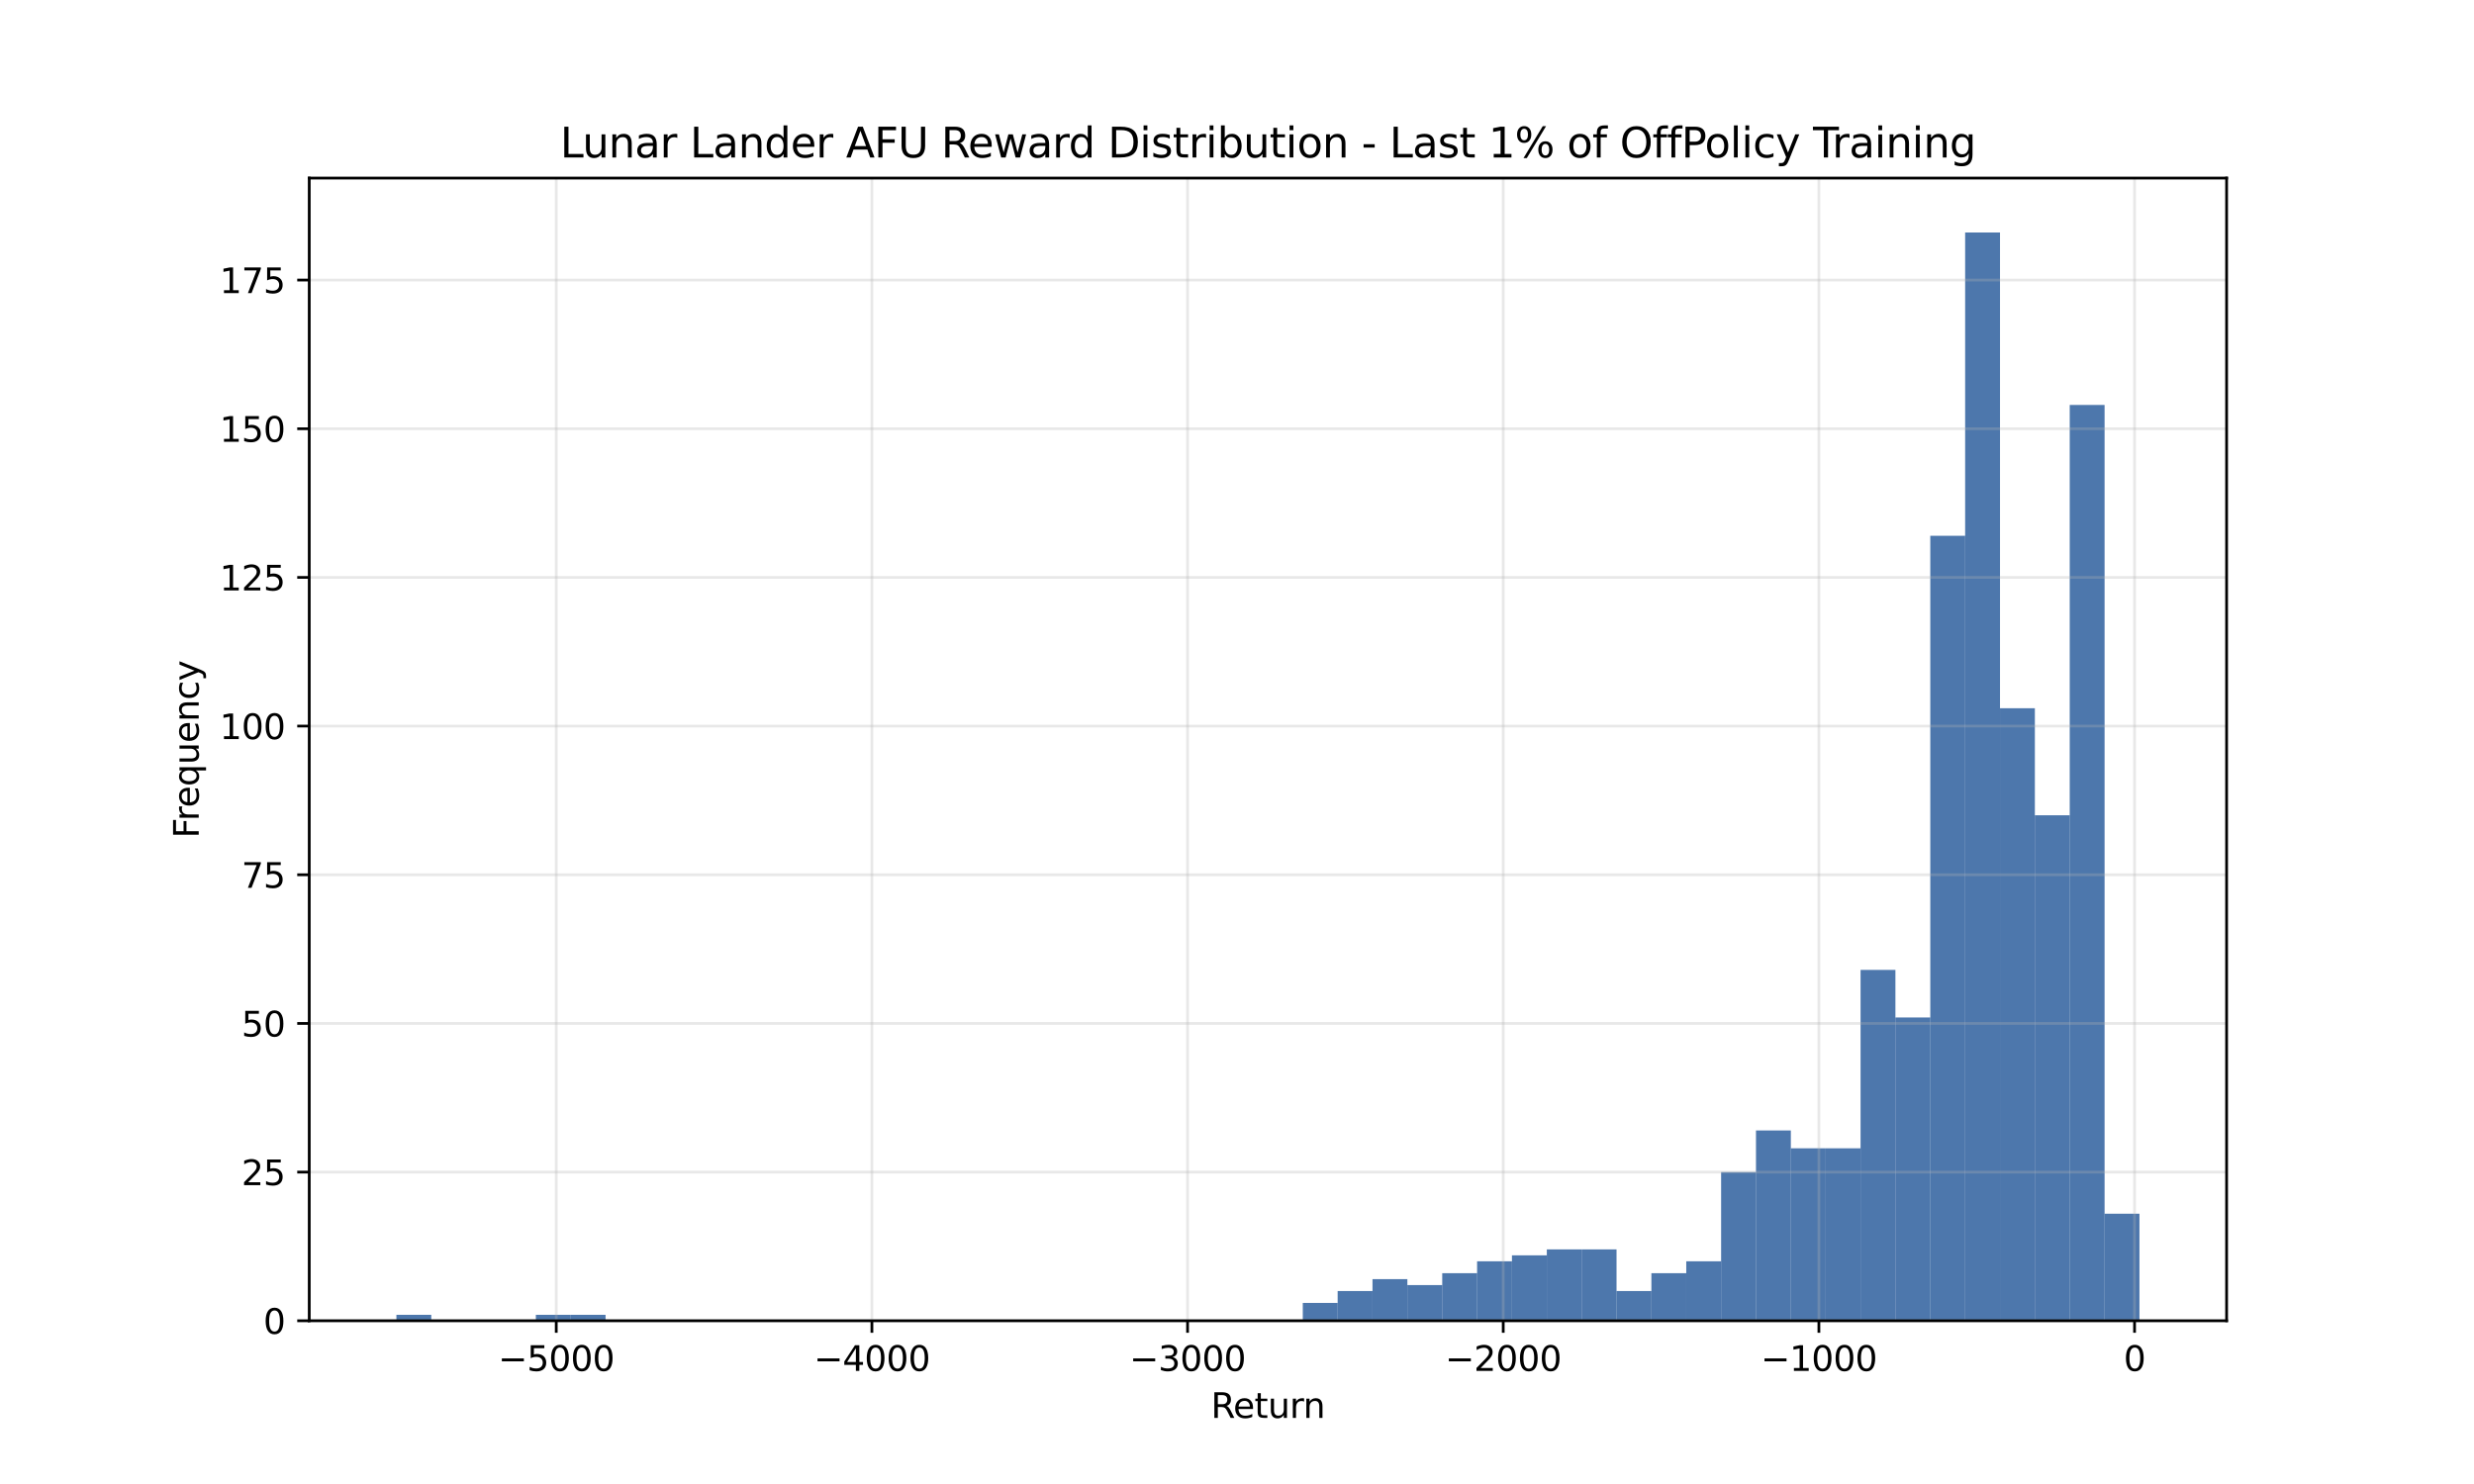 <?xml version="1.0" encoding="utf-8" standalone="no"?>
<!DOCTYPE svg PUBLIC "-//W3C//DTD SVG 1.1//EN"
  "http://www.w3.org/Graphics/SVG/1.1/DTD/svg11.dtd">
<svg xmlns:xlink="http://www.w3.org/1999/xlink" width="720pt" height="432pt" viewBox="0 0 720 432" xmlns="http://www.w3.org/2000/svg" version="1.1">
 <defs>
  <style type="text/css">*{stroke-linejoin: round; stroke-linecap: butt}</style>
 </defs>
 <g id="figure_1">
  <g id="patch_1">
   <path d="M 0 432 
L 720 432 
L 720 0 
L 0 0 
z
" style="fill: #ffffff"/>
  </g>
  <g id="axes_1">
   <g id="patch_2">
    <path d="M 90 384.48 
L 648 384.48 
L 648 51.84 
L 90 51.84 
z
" style="fill: #ffffff"/>
   </g>
   <g id="patch_3">
    <path d="M 115.364 384.48 
L 125.509 384.48 
L 125.509 382.749 
L 115.364 382.749 
z
" clip-path="url(#p44d03d6fef)" style="fill: #023e8a; opacity: 0.7"/>
   </g>
   <g id="patch_4">
    <path d="M 125.509 384.48 
L 135.655 384.48 
L 135.655 384.48 
L 125.509 384.48 
z
" clip-path="url(#p44d03d6fef)" style="fill: #023e8a; opacity: 0.7"/>
   </g>
   <g id="patch_5">
    <path d="M 135.655 384.48 
L 145.8 384.48 
L 145.8 384.48 
L 135.655 384.48 
z
" clip-path="url(#p44d03d6fef)" style="fill: #023e8a; opacity: 0.7"/>
   </g>
   <g id="patch_6">
    <path d="M 145.8 384.48 
L 155.945 384.48 
L 155.945 384.48 
L 145.8 384.48 
z
" clip-path="url(#p44d03d6fef)" style="fill: #023e8a; opacity: 0.7"/>
   </g>
   <g id="patch_7">
    <path d="M 155.945 384.48 
L 166.091 384.48 
L 166.091 382.749 
L 155.945 382.749 
z
" clip-path="url(#p44d03d6fef)" style="fill: #023e8a; opacity: 0.7"/>
   </g>
   <g id="patch_8">
    <path d="M 166.091 384.48 
L 176.236 384.48 
L 176.236 382.749 
L 166.091 382.749 
z
" clip-path="url(#p44d03d6fef)" style="fill: #023e8a; opacity: 0.7"/>
   </g>
   <g id="patch_9">
    <path d="M 176.236 384.48 
L 186.382 384.48 
L 186.382 384.48 
L 176.236 384.48 
z
" clip-path="url(#p44d03d6fef)" style="fill: #023e8a; opacity: 0.7"/>
   </g>
   <g id="patch_10">
    <path d="M 186.382 384.48 
L 196.527 384.48 
L 196.527 384.48 
L 186.382 384.48 
z
" clip-path="url(#p44d03d6fef)" style="fill: #023e8a; opacity: 0.7"/>
   </g>
   <g id="patch_11">
    <path d="M 196.527 384.48 
L 206.673 384.48 
L 206.673 384.48 
L 196.527 384.48 
z
" clip-path="url(#p44d03d6fef)" style="fill: #023e8a; opacity: 0.7"/>
   </g>
   <g id="patch_12">
    <path d="M 206.673 384.48 
L 216.818 384.48 
L 216.818 384.48 
L 206.673 384.48 
z
" clip-path="url(#p44d03d6fef)" style="fill: #023e8a; opacity: 0.7"/>
   </g>
   <g id="patch_13">
    <path d="M 216.818 384.48 
L 226.964 384.48 
L 226.964 384.48 
L 216.818 384.48 
z
" clip-path="url(#p44d03d6fef)" style="fill: #023e8a; opacity: 0.7"/>
   </g>
   <g id="patch_14">
    <path d="M 226.964 384.48 
L 237.109 384.48 
L 237.109 384.48 
L 226.964 384.48 
z
" clip-path="url(#p44d03d6fef)" style="fill: #023e8a; opacity: 0.7"/>
   </g>
   <g id="patch_15">
    <path d="M 237.109 384.48 
L 247.255 384.48 
L 247.255 384.48 
L 237.109 384.48 
z
" clip-path="url(#p44d03d6fef)" style="fill: #023e8a; opacity: 0.7"/>
   </g>
   <g id="patch_16">
    <path d="M 247.255 384.48 
L 257.4 384.48 
L 257.4 384.48 
L 247.255 384.48 
z
" clip-path="url(#p44d03d6fef)" style="fill: #023e8a; opacity: 0.7"/>
   </g>
   <g id="patch_17">
    <path d="M 257.4 384.48 
L 267.545 384.48 
L 267.545 384.48 
L 257.4 384.48 
z
" clip-path="url(#p44d03d6fef)" style="fill: #023e8a; opacity: 0.7"/>
   </g>
   <g id="patch_18">
    <path d="M 267.545 384.48 
L 277.691 384.48 
L 277.691 384.48 
L 267.545 384.48 
z
" clip-path="url(#p44d03d6fef)" style="fill: #023e8a; opacity: 0.7"/>
   </g>
   <g id="patch_19">
    <path d="M 277.691 384.48 
L 287.836 384.48 
L 287.836 384.48 
L 277.691 384.48 
z
" clip-path="url(#p44d03d6fef)" style="fill: #023e8a; opacity: 0.7"/>
   </g>
   <g id="patch_20">
    <path d="M 287.836 384.48 
L 297.982 384.48 
L 297.982 384.48 
L 287.836 384.48 
z
" clip-path="url(#p44d03d6fef)" style="fill: #023e8a; opacity: 0.7"/>
   </g>
   <g id="patch_21">
    <path d="M 297.982 384.48 
L 308.127 384.48 
L 308.127 384.48 
L 297.982 384.48 
z
" clip-path="url(#p44d03d6fef)" style="fill: #023e8a; opacity: 0.7"/>
   </g>
   <g id="patch_22">
    <path d="M 308.127 384.48 
L 318.273 384.48 
L 318.273 384.48 
L 308.127 384.48 
z
" clip-path="url(#p44d03d6fef)" style="fill: #023e8a; opacity: 0.7"/>
   </g>
   <g id="patch_23">
    <path d="M 318.273 384.48 
L 328.418 384.48 
L 328.418 384.48 
L 318.273 384.48 
z
" clip-path="url(#p44d03d6fef)" style="fill: #023e8a; opacity: 0.7"/>
   </g>
   <g id="patch_24">
    <path d="M 328.418 384.48 
L 338.564 384.48 
L 338.564 384.48 
L 328.418 384.48 
z
" clip-path="url(#p44d03d6fef)" style="fill: #023e8a; opacity: 0.7"/>
   </g>
   <g id="patch_25">
    <path d="M 338.564 384.48 
L 348.709 384.48 
L 348.709 384.48 
L 338.564 384.48 
z
" clip-path="url(#p44d03d6fef)" style="fill: #023e8a; opacity: 0.7"/>
   </g>
   <g id="patch_26">
    <path d="M 348.709 384.48 
L 358.855 384.48 
L 358.855 384.48 
L 348.709 384.48 
z
" clip-path="url(#p44d03d6fef)" style="fill: #023e8a; opacity: 0.7"/>
   </g>
   <g id="patch_27">
    <path d="M 358.855 384.48 
L 369 384.48 
L 369 384.48 
L 358.855 384.48 
z
" clip-path="url(#p44d03d6fef)" style="fill: #023e8a; opacity: 0.7"/>
   </g>
   <g id="patch_28">
    <path d="M 369 384.48 
L 379.145 384.48 
L 379.145 384.48 
L 369 384.48 
z
" clip-path="url(#p44d03d6fef)" style="fill: #023e8a; opacity: 0.7"/>
   </g>
   <g id="patch_29">
    <path d="M 379.145 384.48 
L 389.291 384.48 
L 389.291 379.287 
L 379.145 379.287 
z
" clip-path="url(#p44d03d6fef)" style="fill: #023e8a; opacity: 0.7"/>
   </g>
   <g id="patch_30">
    <path d="M 389.291 384.48 
L 399.436 384.48 
L 399.436 375.824 
L 389.291 375.824 
z
" clip-path="url(#p44d03d6fef)" style="fill: #023e8a; opacity: 0.7"/>
   </g>
   <g id="patch_31">
    <path d="M 399.436 384.48 
L 409.582 384.48 
L 409.582 372.362 
L 399.436 372.362 
z
" clip-path="url(#p44d03d6fef)" style="fill: #023e8a; opacity: 0.7"/>
   </g>
   <g id="patch_32">
    <path d="M 409.582 384.48 
L 419.727 384.48 
L 419.727 374.093 
L 409.582 374.093 
z
" clip-path="url(#p44d03d6fef)" style="fill: #023e8a; opacity: 0.7"/>
   </g>
   <g id="patch_33">
    <path d="M 419.727 384.48 
L 429.873 384.48 
L 429.873 370.631 
L 419.727 370.631 
z
" clip-path="url(#p44d03d6fef)" style="fill: #023e8a; opacity: 0.7"/>
   </g>
   <g id="patch_34">
    <path d="M 429.873 384.48 
L 440.018 384.48 
L 440.018 367.169 
L 429.873 367.169 
z
" clip-path="url(#p44d03d6fef)" style="fill: #023e8a; opacity: 0.7"/>
   </g>
   <g id="patch_35">
    <path d="M 440.018 384.48 
L 450.164 384.48 
L 450.164 365.437 
L 440.018 365.437 
z
" clip-path="url(#p44d03d6fef)" style="fill: #023e8a; opacity: 0.7"/>
   </g>
   <g id="patch_36">
    <path d="M 450.164 384.48 
L 460.309 384.48 
L 460.309 363.706 
L 450.164 363.706 
z
" clip-path="url(#p44d03d6fef)" style="fill: #023e8a; opacity: 0.7"/>
   </g>
   <g id="patch_37">
    <path d="M 460.309 384.48 
L 470.455 384.48 
L 470.455 363.706 
L 460.309 363.706 
z
" clip-path="url(#p44d03d6fef)" style="fill: #023e8a; opacity: 0.7"/>
   </g>
   <g id="patch_38">
    <path d="M 470.455 384.48 
L 480.6 384.48 
L 480.6 375.824 
L 470.455 375.824 
z
" clip-path="url(#p44d03d6fef)" style="fill: #023e8a; opacity: 0.7"/>
   </g>
   <g id="patch_39">
    <path d="M 480.6 384.48 
L 490.745 384.48 
L 490.745 370.631 
L 480.6 370.631 
z
" clip-path="url(#p44d03d6fef)" style="fill: #023e8a; opacity: 0.7"/>
   </g>
   <g id="patch_40">
    <path d="M 490.745 384.48 
L 500.891 384.48 
L 500.891 367.169 
L 490.745 367.169 
z
" clip-path="url(#p44d03d6fef)" style="fill: #023e8a; opacity: 0.7"/>
   </g>
   <g id="patch_41">
    <path d="M 500.891 384.48 
L 511.036 384.48 
L 511.036 341.201 
L 500.891 341.201 
z
" clip-path="url(#p44d03d6fef)" style="fill: #023e8a; opacity: 0.7"/>
   </g>
   <g id="patch_42">
    <path d="M 511.036 384.48 
L 521.182 384.48 
L 521.182 329.083 
L 511.036 329.083 
z
" clip-path="url(#p44d03d6fef)" style="fill: #023e8a; opacity: 0.7"/>
   </g>
   <g id="patch_43">
    <path d="M 521.182 384.48 
L 531.327 384.48 
L 531.327 334.277 
L 521.182 334.277 
z
" clip-path="url(#p44d03d6fef)" style="fill: #023e8a; opacity: 0.7"/>
   </g>
   <g id="patch_44">
    <path d="M 531.327 384.48 
L 541.473 384.48 
L 541.473 334.277 
L 531.327 334.277 
z
" clip-path="url(#p44d03d6fef)" style="fill: #023e8a; opacity: 0.7"/>
   </g>
   <g id="patch_45">
    <path d="M 541.473 384.48 
L 551.618 384.48 
L 551.618 282.342 
L 541.473 282.342 
z
" clip-path="url(#p44d03d6fef)" style="fill: #023e8a; opacity: 0.7"/>
   </g>
   <g id="patch_46">
    <path d="M 551.618 384.48 
L 561.764 384.48 
L 561.764 296.191 
L 551.618 296.191 
z
" clip-path="url(#p44d03d6fef)" style="fill: #023e8a; opacity: 0.7"/>
   </g>
   <g id="patch_47">
    <path d="M 561.764 384.48 
L 571.909 384.48 
L 571.909 155.969 
L 561.764 155.969 
z
" clip-path="url(#p44d03d6fef)" style="fill: #023e8a; opacity: 0.7"/>
   </g>
   <g id="patch_48">
    <path d="M 571.909 384.48 
L 582.055 384.48 
L 582.055 67.68 
L 571.909 67.68 
z
" clip-path="url(#p44d03d6fef)" style="fill: #023e8a; opacity: 0.7"/>
   </g>
   <g id="patch_49">
    <path d="M 582.055 384.48 
L 592.2 384.48 
L 592.2 206.172 
L 582.055 206.172 
z
" clip-path="url(#p44d03d6fef)" style="fill: #023e8a; opacity: 0.7"/>
   </g>
   <g id="patch_50">
    <path d="M 592.2 384.48 
L 602.345 384.48 
L 602.345 237.332 
L 592.2 237.332 
z
" clip-path="url(#p44d03d6fef)" style="fill: #023e8a; opacity: 0.7"/>
   </g>
   <g id="patch_51">
    <path d="M 602.345 384.48 
L 612.491 384.48 
L 612.491 117.883 
L 602.345 117.883 
z
" clip-path="url(#p44d03d6fef)" style="fill: #023e8a; opacity: 0.7"/>
   </g>
   <g id="patch_52">
    <path d="M 612.491 384.48 
L 622.636 384.48 
L 622.636 353.319 
L 612.491 353.319 
z
" clip-path="url(#p44d03d6fef)" style="fill: #023e8a; opacity: 0.7"/>
   </g>
   <g id="matplotlib.axis_1">
    <g id="xtick_1">
     <g id="line2d_1">
      <path d="M 161.883 384.48 
L 161.883 51.84 
" clip-path="url(#p44d03d6fef)" style="fill: none; stroke: #b0b0b0; stroke-opacity: 0.3; stroke-width: 0.8; stroke-linecap: square"/>
     </g>
     <g id="line2d_2">
      <defs>
       <path id="mb6a4ae95da" d="M 0 0 
L 0 3.5 
" style="stroke: #000000; stroke-width: 0.8"/>
      </defs>
      <g>
       <use xlink:href="#mb6a4ae95da" x="161.883" y="384.48" style="stroke: #000000; stroke-width: 0.8"/>
      </g>
     </g>
     <g id="text_1">
      <!-- −5000 -->
      <g transform="translate(144.968 399.078) scale(0.1 -0.1)">
       <defs>
        <path id="DejaVuSans-2212" d="M 678 2272 
L 4684 2272 
L 4684 1741 
L 678 1741 
L 678 2272 
z
" transform="scale(0.016)"/>
        <path id="DejaVuSans-35" d="M 691 4666 
L 3169 4666 
L 3169 4134 
L 1269 4134 
L 1269 2991 
Q 1406 3038 1543 3061 
Q 1681 3084 1819 3084 
Q 2600 3084 3056 2656 
Q 3513 2228 3513 1497 
Q 3513 744 3044 326 
Q 2575 -91 1722 -91 
Q 1428 -91 1123 -41 
Q 819 9 494 109 
L 494 744 
Q 775 591 1075 516 
Q 1375 441 1709 441 
Q 2250 441 2565 725 
Q 2881 1009 2881 1497 
Q 2881 1984 2565 2268 
Q 2250 2553 1709 2553 
Q 1456 2553 1204 2497 
Q 953 2441 691 2322 
L 691 4666 
z
" transform="scale(0.016)"/>
        <path id="DejaVuSans-30" d="M 2034 4250 
Q 1547 4250 1301 3770 
Q 1056 3291 1056 2328 
Q 1056 1369 1301 889 
Q 1547 409 2034 409 
Q 2525 409 2770 889 
Q 3016 1369 3016 2328 
Q 3016 3291 2770 3770 
Q 2525 4250 2034 4250 
z
M 2034 4750 
Q 2819 4750 3233 4129 
Q 3647 3509 3647 2328 
Q 3647 1150 3233 529 
Q 2819 -91 2034 -91 
Q 1250 -91 836 529 
Q 422 1150 422 2328 
Q 422 3509 836 4129 
Q 1250 4750 2034 4750 
z
" transform="scale(0.016)"/>
       </defs>
       <use xlink:href="#DejaVuSans-2212"/>
       <use xlink:href="#DejaVuSans-35" transform="translate(83.789 0)"/>
       <use xlink:href="#DejaVuSans-30" transform="translate(147.412 0)"/>
       <use xlink:href="#DejaVuSans-30" transform="translate(211.035 0)"/>
       <use xlink:href="#DejaVuSans-30" transform="translate(274.658 0)"/>
      </g>
     </g>
    </g>
    <g id="xtick_2">
     <g id="line2d_3">
      <path d="M 253.749 384.48 
L 253.749 51.84 
" clip-path="url(#p44d03d6fef)" style="fill: none; stroke: #b0b0b0; stroke-opacity: 0.3; stroke-width: 0.8; stroke-linecap: square"/>
     </g>
     <g id="line2d_4">
      <g>
       <use xlink:href="#mb6a4ae95da" x="253.749" y="384.48" style="stroke: #000000; stroke-width: 0.8"/>
      </g>
     </g>
     <g id="text_2">
      <!-- −4000 -->
      <g transform="translate(236.834 399.078) scale(0.1 -0.1)">
       <defs>
        <path id="DejaVuSans-34" d="M 2419 4116 
L 825 1625 
L 2419 1625 
L 2419 4116 
z
M 2253 4666 
L 3047 4666 
L 3047 1625 
L 3713 1625 
L 3713 1100 
L 3047 1100 
L 3047 0 
L 2419 0 
L 2419 1100 
L 313 1100 
L 313 1709 
L 2253 4666 
z
" transform="scale(0.016)"/>
       </defs>
       <use xlink:href="#DejaVuSans-2212"/>
       <use xlink:href="#DejaVuSans-34" transform="translate(83.789 0)"/>
       <use xlink:href="#DejaVuSans-30" transform="translate(147.412 0)"/>
       <use xlink:href="#DejaVuSans-30" transform="translate(211.035 0)"/>
       <use xlink:href="#DejaVuSans-30" transform="translate(274.658 0)"/>
      </g>
     </g>
    </g>
    <g id="xtick_3">
     <g id="line2d_5">
      <path d="M 345.615 384.48 
L 345.615 51.84 
" clip-path="url(#p44d03d6fef)" style="fill: none; stroke: #b0b0b0; stroke-opacity: 0.3; stroke-width: 0.8; stroke-linecap: square"/>
     </g>
     <g id="line2d_6">
      <g>
       <use xlink:href="#mb6a4ae95da" x="345.615" y="384.48" style="stroke: #000000; stroke-width: 0.8"/>
      </g>
     </g>
     <g id="text_3">
      <!-- −3000 -->
      <g transform="translate(328.7 399.078) scale(0.1 -0.1)">
       <defs>
        <path id="DejaVuSans-33" d="M 2597 2516 
Q 3050 2419 3304 2112 
Q 3559 1806 3559 1356 
Q 3559 666 3084 287 
Q 2609 -91 1734 -91 
Q 1441 -91 1130 -33 
Q 819 25 488 141 
L 488 750 
Q 750 597 1062 519 
Q 1375 441 1716 441 
Q 2309 441 2620 675 
Q 2931 909 2931 1356 
Q 2931 1769 2642 2001 
Q 2353 2234 1838 2234 
L 1294 2234 
L 1294 2753 
L 1863 2753 
Q 2328 2753 2575 2939 
Q 2822 3125 2822 3475 
Q 2822 3834 2567 4026 
Q 2313 4219 1838 4219 
Q 1578 4219 1281 4162 
Q 984 4106 628 3988 
L 628 4550 
Q 988 4650 1302 4700 
Q 1616 4750 1894 4750 
Q 2613 4750 3031 4423 
Q 3450 4097 3450 3541 
Q 3450 3153 3228 2886 
Q 3006 2619 2597 2516 
z
" transform="scale(0.016)"/>
       </defs>
       <use xlink:href="#DejaVuSans-2212"/>
       <use xlink:href="#DejaVuSans-33" transform="translate(83.789 0)"/>
       <use xlink:href="#DejaVuSans-30" transform="translate(147.412 0)"/>
       <use xlink:href="#DejaVuSans-30" transform="translate(211.035 0)"/>
       <use xlink:href="#DejaVuSans-30" transform="translate(274.658 0)"/>
      </g>
     </g>
    </g>
    <g id="xtick_4">
     <g id="line2d_7">
      <path d="M 437.48 384.48 
L 437.48 51.84 
" clip-path="url(#p44d03d6fef)" style="fill: none; stroke: #b0b0b0; stroke-opacity: 0.3; stroke-width: 0.8; stroke-linecap: square"/>
     </g>
     <g id="line2d_8">
      <g>
       <use xlink:href="#mb6a4ae95da" x="437.48" y="384.48" style="stroke: #000000; stroke-width: 0.8"/>
      </g>
     </g>
     <g id="text_4">
      <!-- −2000 -->
      <g transform="translate(420.566 399.078) scale(0.1 -0.1)">
       <defs>
        <path id="DejaVuSans-32" d="M 1228 531 
L 3431 531 
L 3431 0 
L 469 0 
L 469 531 
Q 828 903 1448 1529 
Q 2069 2156 2228 2338 
Q 2531 2678 2651 2914 
Q 2772 3150 2772 3378 
Q 2772 3750 2511 3984 
Q 2250 4219 1831 4219 
Q 1534 4219 1204 4116 
Q 875 4013 500 3803 
L 500 4441 
Q 881 4594 1212 4672 
Q 1544 4750 1819 4750 
Q 2544 4750 2975 4387 
Q 3406 4025 3406 3419 
Q 3406 3131 3298 2873 
Q 3191 2616 2906 2266 
Q 2828 2175 2409 1742 
Q 1991 1309 1228 531 
z
" transform="scale(0.016)"/>
       </defs>
       <use xlink:href="#DejaVuSans-2212"/>
       <use xlink:href="#DejaVuSans-32" transform="translate(83.789 0)"/>
       <use xlink:href="#DejaVuSans-30" transform="translate(147.412 0)"/>
       <use xlink:href="#DejaVuSans-30" transform="translate(211.035 0)"/>
       <use xlink:href="#DejaVuSans-30" transform="translate(274.658 0)"/>
      </g>
     </g>
    </g>
    <g id="xtick_5">
     <g id="line2d_9">
      <path d="M 529.346 384.48 
L 529.346 51.84 
" clip-path="url(#p44d03d6fef)" style="fill: none; stroke: #b0b0b0; stroke-opacity: 0.3; stroke-width: 0.8; stroke-linecap: square"/>
     </g>
     <g id="line2d_10">
      <g>
       <use xlink:href="#mb6a4ae95da" x="529.346" y="384.48" style="stroke: #000000; stroke-width: 0.8"/>
      </g>
     </g>
     <g id="text_5">
      <!-- −1000 -->
      <g transform="translate(512.431 399.078) scale(0.1 -0.1)">
       <defs>
        <path id="DejaVuSans-31" d="M 794 531 
L 1825 531 
L 1825 4091 
L 703 3866 
L 703 4441 
L 1819 4666 
L 2450 4666 
L 2450 531 
L 3481 531 
L 3481 0 
L 794 0 
L 794 531 
z
" transform="scale(0.016)"/>
       </defs>
       <use xlink:href="#DejaVuSans-2212"/>
       <use xlink:href="#DejaVuSans-31" transform="translate(83.789 0)"/>
       <use xlink:href="#DejaVuSans-30" transform="translate(147.412 0)"/>
       <use xlink:href="#DejaVuSans-30" transform="translate(211.035 0)"/>
       <use xlink:href="#DejaVuSans-30" transform="translate(274.658 0)"/>
      </g>
     </g>
    </g>
    <g id="xtick_6">
     <g id="line2d_11">
      <path d="M 621.212 384.48 
L 621.212 51.84 
" clip-path="url(#p44d03d6fef)" style="fill: none; stroke: #b0b0b0; stroke-opacity: 0.3; stroke-width: 0.8; stroke-linecap: square"/>
     </g>
     <g id="line2d_12">
      <g>
       <use xlink:href="#mb6a4ae95da" x="621.212" y="384.48" style="stroke: #000000; stroke-width: 0.8"/>
      </g>
     </g>
     <g id="text_6">
      <!-- 0 -->
      <g transform="translate(618.031 399.078) scale(0.1 -0.1)">
       <use xlink:href="#DejaVuSans-30"/>
      </g>
     </g>
    </g>
    <g id="text_7">
     <!-- Return -->
     <g transform="translate(352.409 412.757) scale(0.1 -0.1)">
      <defs>
       <path id="DejaVuSans-52" d="M 2841 2188 
Q 3044 2119 3236 1894 
Q 3428 1669 3622 1275 
L 4263 0 
L 3584 0 
L 2988 1197 
Q 2756 1666 2539 1819 
Q 2322 1972 1947 1972 
L 1259 1972 
L 1259 0 
L 628 0 
L 628 4666 
L 2053 4666 
Q 2853 4666 3247 4331 
Q 3641 3997 3641 3322 
Q 3641 2881 3436 2590 
Q 3231 2300 2841 2188 
z
M 1259 4147 
L 1259 2491 
L 2053 2491 
Q 2509 2491 2742 2702 
Q 2975 2913 2975 3322 
Q 2975 3731 2742 3939 
Q 2509 4147 2053 4147 
L 1259 4147 
z
" transform="scale(0.016)"/>
       <path id="DejaVuSans-65" d="M 3597 1894 
L 3597 1613 
L 953 1613 
Q 991 1019 1311 708 
Q 1631 397 2203 397 
Q 2534 397 2845 478 
Q 3156 559 3463 722 
L 3463 178 
Q 3153 47 2828 -22 
Q 2503 -91 2169 -91 
Q 1331 -91 842 396 
Q 353 884 353 1716 
Q 353 2575 817 3079 
Q 1281 3584 2069 3584 
Q 2775 3584 3186 3129 
Q 3597 2675 3597 1894 
z
M 3022 2063 
Q 3016 2534 2758 2815 
Q 2500 3097 2075 3097 
Q 1594 3097 1305 2825 
Q 1016 2553 972 2059 
L 3022 2063 
z
" transform="scale(0.016)"/>
       <path id="DejaVuSans-74" d="M 1172 4494 
L 1172 3500 
L 2356 3500 
L 2356 3053 
L 1172 3053 
L 1172 1153 
Q 1172 725 1289 603 
Q 1406 481 1766 481 
L 2356 481 
L 2356 0 
L 1766 0 
Q 1100 0 847 248 
Q 594 497 594 1153 
L 594 3053 
L 172 3053 
L 172 3500 
L 594 3500 
L 594 4494 
L 1172 4494 
z
" transform="scale(0.016)"/>
       <path id="DejaVuSans-75" d="M 544 1381 
L 544 3500 
L 1119 3500 
L 1119 1403 
Q 1119 906 1312 657 
Q 1506 409 1894 409 
Q 2359 409 2629 706 
Q 2900 1003 2900 1516 
L 2900 3500 
L 3475 3500 
L 3475 0 
L 2900 0 
L 2900 538 
Q 2691 219 2414 64 
Q 2138 -91 1772 -91 
Q 1169 -91 856 284 
Q 544 659 544 1381 
z
M 1991 3584 
L 1991 3584 
z
" transform="scale(0.016)"/>
       <path id="DejaVuSans-72" d="M 2631 2963 
Q 2534 3019 2420 3045 
Q 2306 3072 2169 3072 
Q 1681 3072 1420 2755 
Q 1159 2438 1159 1844 
L 1159 0 
L 581 0 
L 581 3500 
L 1159 3500 
L 1159 2956 
Q 1341 3275 1631 3429 
Q 1922 3584 2338 3584 
Q 2397 3584 2469 3576 
Q 2541 3569 2628 3553 
L 2631 2963 
z
" transform="scale(0.016)"/>
       <path id="DejaVuSans-6e" d="M 3513 2113 
L 3513 0 
L 2938 0 
L 2938 2094 
Q 2938 2591 2744 2837 
Q 2550 3084 2163 3084 
Q 1697 3084 1428 2787 
Q 1159 2491 1159 1978 
L 1159 0 
L 581 0 
L 581 3500 
L 1159 3500 
L 1159 2956 
Q 1366 3272 1645 3428 
Q 1925 3584 2291 3584 
Q 2894 3584 3203 3211 
Q 3513 2838 3513 2113 
z
" transform="scale(0.016)"/>
      </defs>
      <use xlink:href="#DejaVuSans-52"/>
      <use xlink:href="#DejaVuSans-65" transform="translate(64.982 0)"/>
      <use xlink:href="#DejaVuSans-74" transform="translate(126.506 0)"/>
      <use xlink:href="#DejaVuSans-75" transform="translate(165.715 0)"/>
      <use xlink:href="#DejaVuSans-72" transform="translate(229.094 0)"/>
      <use xlink:href="#DejaVuSans-6e" transform="translate(268.457 0)"/>
     </g>
    </g>
   </g>
   <g id="matplotlib.axis_2">
    <g id="ytick_1">
     <g id="line2d_13">
      <path d="M 90 384.48 
L 648 384.48 
" clip-path="url(#p44d03d6fef)" style="fill: none; stroke: #b0b0b0; stroke-opacity: 0.3; stroke-width: 0.8; stroke-linecap: square"/>
     </g>
     <g id="line2d_14">
      <defs>
       <path id="m4ad2b3dedf" d="M 0 0 
L -3.5 0 
" style="stroke: #000000; stroke-width: 0.8"/>
      </defs>
      <g>
       <use xlink:href="#m4ad2b3dedf" x="90" y="384.48" style="stroke: #000000; stroke-width: 0.8"/>
      </g>
     </g>
     <g id="text_8">
      <!-- 0 -->
      <g transform="translate(76.638 388.279) scale(0.1 -0.1)">
       <use xlink:href="#DejaVuSans-30"/>
      </g>
     </g>
    </g>
    <g id="ytick_2">
     <g id="line2d_15">
      <path d="M 90 341.201 
L 648 341.201 
" clip-path="url(#p44d03d6fef)" style="fill: none; stroke: #b0b0b0; stroke-opacity: 0.3; stroke-width: 0.8; stroke-linecap: square"/>
     </g>
     <g id="line2d_16">
      <g>
       <use xlink:href="#m4ad2b3dedf" x="90" y="341.201" style="stroke: #000000; stroke-width: 0.8"/>
      </g>
     </g>
     <g id="text_9">
      <!-- 25 -->
      <g transform="translate(70.275 345.001) scale(0.1 -0.1)">
       <use xlink:href="#DejaVuSans-32"/>
       <use xlink:href="#DejaVuSans-35" transform="translate(63.623 0)"/>
      </g>
     </g>
    </g>
    <g id="ytick_3">
     <g id="line2d_17">
      <path d="M 90 297.923 
L 648 297.923 
" clip-path="url(#p44d03d6fef)" style="fill: none; stroke: #b0b0b0; stroke-opacity: 0.3; stroke-width: 0.8; stroke-linecap: square"/>
     </g>
     <g id="line2d_18">
      <g>
       <use xlink:href="#m4ad2b3dedf" x="90" y="297.923" style="stroke: #000000; stroke-width: 0.8"/>
      </g>
     </g>
     <g id="text_10">
      <!-- 50 -->
      <g transform="translate(70.275 301.722) scale(0.1 -0.1)">
       <use xlink:href="#DejaVuSans-35"/>
       <use xlink:href="#DejaVuSans-30" transform="translate(63.623 0)"/>
      </g>
     </g>
    </g>
    <g id="ytick_4">
     <g id="line2d_19">
      <path d="M 90 254.644 
L 648 254.644 
" clip-path="url(#p44d03d6fef)" style="fill: none; stroke: #b0b0b0; stroke-opacity: 0.3; stroke-width: 0.8; stroke-linecap: square"/>
     </g>
     <g id="line2d_20">
      <g>
       <use xlink:href="#m4ad2b3dedf" x="90" y="254.644" style="stroke: #000000; stroke-width: 0.8"/>
      </g>
     </g>
     <g id="text_11">
      <!-- 75 -->
      <g transform="translate(70.275 258.443) scale(0.1 -0.1)">
       <defs>
        <path id="DejaVuSans-37" d="M 525 4666 
L 3525 4666 
L 3525 4397 
L 1831 0 
L 1172 0 
L 2766 4134 
L 525 4134 
L 525 4666 
z
" transform="scale(0.016)"/>
       </defs>
       <use xlink:href="#DejaVuSans-37"/>
       <use xlink:href="#DejaVuSans-35" transform="translate(63.623 0)"/>
      </g>
     </g>
    </g>
    <g id="ytick_5">
     <g id="line2d_21">
      <path d="M 90 211.365 
L 648 211.365 
" clip-path="url(#p44d03d6fef)" style="fill: none; stroke: #b0b0b0; stroke-opacity: 0.3; stroke-width: 0.8; stroke-linecap: square"/>
     </g>
     <g id="line2d_22">
      <g>
       <use xlink:href="#m4ad2b3dedf" x="90" y="211.365" style="stroke: #000000; stroke-width: 0.8"/>
      </g>
     </g>
     <g id="text_12">
      <!-- 100 -->
      <g transform="translate(63.913 215.164) scale(0.1 -0.1)">
       <use xlink:href="#DejaVuSans-31"/>
       <use xlink:href="#DejaVuSans-30" transform="translate(63.623 0)"/>
       <use xlink:href="#DejaVuSans-30" transform="translate(127.246 0)"/>
      </g>
     </g>
    </g>
    <g id="ytick_6">
     <g id="line2d_23">
      <path d="M 90 168.087 
L 648 168.087 
" clip-path="url(#p44d03d6fef)" style="fill: none; stroke: #b0b0b0; stroke-opacity: 0.3; stroke-width: 0.8; stroke-linecap: square"/>
     </g>
     <g id="line2d_24">
      <g>
       <use xlink:href="#m4ad2b3dedf" x="90" y="168.087" style="stroke: #000000; stroke-width: 0.8"/>
      </g>
     </g>
     <g id="text_13">
      <!-- 125 -->
      <g transform="translate(63.913 171.886) scale(0.1 -0.1)">
       <use xlink:href="#DejaVuSans-31"/>
       <use xlink:href="#DejaVuSans-32" transform="translate(63.623 0)"/>
       <use xlink:href="#DejaVuSans-35" transform="translate(127.246 0)"/>
      </g>
     </g>
    </g>
    <g id="ytick_7">
     <g id="line2d_25">
      <path d="M 90 124.808 
L 648 124.808 
" clip-path="url(#p44d03d6fef)" style="fill: none; stroke: #b0b0b0; stroke-opacity: 0.3; stroke-width: 0.8; stroke-linecap: square"/>
     </g>
     <g id="line2d_26">
      <g>
       <use xlink:href="#m4ad2b3dedf" x="90" y="124.808" style="stroke: #000000; stroke-width: 0.8"/>
      </g>
     </g>
     <g id="text_14">
      <!-- 150 -->
      <g transform="translate(63.913 128.607) scale(0.1 -0.1)">
       <use xlink:href="#DejaVuSans-31"/>
       <use xlink:href="#DejaVuSans-35" transform="translate(63.623 0)"/>
       <use xlink:href="#DejaVuSans-30" transform="translate(127.246 0)"/>
      </g>
     </g>
    </g>
    <g id="ytick_8">
     <g id="line2d_27">
      <path d="M 90 81.529 
L 648 81.529 
" clip-path="url(#p44d03d6fef)" style="fill: none; stroke: #b0b0b0; stroke-opacity: 0.3; stroke-width: 0.8; stroke-linecap: square"/>
     </g>
     <g id="line2d_28">
      <g>
       <use xlink:href="#m4ad2b3dedf" x="90" y="81.529" style="stroke: #000000; stroke-width: 0.8"/>
      </g>
     </g>
     <g id="text_15">
      <!-- 175 -->
      <g transform="translate(63.913 85.328) scale(0.1 -0.1)">
       <use xlink:href="#DejaVuSans-31"/>
       <use xlink:href="#DejaVuSans-37" transform="translate(63.623 0)"/>
       <use xlink:href="#DejaVuSans-35" transform="translate(127.246 0)"/>
      </g>
     </g>
    </g>
    <g id="text_16">
     <!-- Frequency -->
     <g transform="translate(57.833 243.99) rotate(-90) scale(0.1 -0.1)">
      <defs>
       <path id="DejaVuSans-46" d="M 628 4666 
L 3309 4666 
L 3309 4134 
L 1259 4134 
L 1259 2759 
L 3109 2759 
L 3109 2228 
L 1259 2228 
L 1259 0 
L 628 0 
L 628 4666 
z
" transform="scale(0.016)"/>
       <path id="DejaVuSans-71" d="M 947 1747 
Q 947 1113 1208 752 
Q 1469 391 1925 391 
Q 2381 391 2643 752 
Q 2906 1113 2906 1747 
Q 2906 2381 2643 2742 
Q 2381 3103 1925 3103 
Q 1469 3103 1208 2742 
Q 947 2381 947 1747 
z
M 2906 525 
Q 2725 213 2448 61 
Q 2172 -91 1784 -91 
Q 1150 -91 751 415 
Q 353 922 353 1747 
Q 353 2572 751 3078 
Q 1150 3584 1784 3584 
Q 2172 3584 2448 3432 
Q 2725 3281 2906 2969 
L 2906 3500 
L 3481 3500 
L 3481 -1331 
L 2906 -1331 
L 2906 525 
z
" transform="scale(0.016)"/>
       <path id="DejaVuSans-63" d="M 3122 3366 
L 3122 2828 
Q 2878 2963 2633 3030 
Q 2388 3097 2138 3097 
Q 1578 3097 1268 2742 
Q 959 2388 959 1747 
Q 959 1106 1268 751 
Q 1578 397 2138 397 
Q 2388 397 2633 464 
Q 2878 531 3122 666 
L 3122 134 
Q 2881 22 2623 -34 
Q 2366 -91 2075 -91 
Q 1284 -91 818 406 
Q 353 903 353 1747 
Q 353 2603 823 3093 
Q 1294 3584 2113 3584 
Q 2378 3584 2631 3529 
Q 2884 3475 3122 3366 
z
" transform="scale(0.016)"/>
       <path id="DejaVuSans-79" d="M 2059 -325 
Q 1816 -950 1584 -1140 
Q 1353 -1331 966 -1331 
L 506 -1331 
L 506 -850 
L 844 -850 
Q 1081 -850 1212 -737 
Q 1344 -625 1503 -206 
L 1606 56 
L 191 3500 
L 800 3500 
L 1894 763 
L 2988 3500 
L 3597 3500 
L 2059 -325 
z
" transform="scale(0.016)"/>
      </defs>
      <use xlink:href="#DejaVuSans-46"/>
      <use xlink:href="#DejaVuSans-72" transform="translate(50.27 0)"/>
      <use xlink:href="#DejaVuSans-65" transform="translate(89.133 0)"/>
      <use xlink:href="#DejaVuSans-71" transform="translate(150.656 0)"/>
      <use xlink:href="#DejaVuSans-75" transform="translate(214.133 0)"/>
      <use xlink:href="#DejaVuSans-65" transform="translate(277.512 0)"/>
      <use xlink:href="#DejaVuSans-6e" transform="translate(339.035 0)"/>
      <use xlink:href="#DejaVuSans-63" transform="translate(402.414 0)"/>
      <use xlink:href="#DejaVuSans-79" transform="translate(457.395 0)"/>
     </g>
    </g>
   </g>
   <g id="patch_53">
    <path d="M 90 384.48 
L 90 51.84 
" style="fill: none; stroke: #000000; stroke-width: 0.8; stroke-linejoin: miter; stroke-linecap: square"/>
   </g>
   <g id="patch_54">
    <path d="M 648 384.48 
L 648 51.84 
" style="fill: none; stroke: #000000; stroke-width: 0.8; stroke-linejoin: miter; stroke-linecap: square"/>
   </g>
   <g id="patch_55">
    <path d="M 90 384.48 
L 648 384.48 
" style="fill: none; stroke: #000000; stroke-width: 0.8; stroke-linejoin: miter; stroke-linecap: square"/>
   </g>
   <g id="patch_56">
    <path d="M 90 51.84 
L 648 51.84 
" style="fill: none; stroke: #000000; stroke-width: 0.8; stroke-linejoin: miter; stroke-linecap: square"/>
   </g>
   <g id="text_17">
    <!-- Lunar Lander AFU Reward Distribution - Last 1% of OffPolicy Training -->
    <g transform="translate(163.022 45.84) scale(0.12 -0.12)">
     <defs>
      <path id="DejaVuSans-4c" d="M 628 4666 
L 1259 4666 
L 1259 531 
L 3531 531 
L 3531 0 
L 628 0 
L 628 4666 
z
" transform="scale(0.016)"/>
      <path id="DejaVuSans-61" d="M 2194 1759 
Q 1497 1759 1228 1600 
Q 959 1441 959 1056 
Q 959 750 1161 570 
Q 1363 391 1709 391 
Q 2188 391 2477 730 
Q 2766 1069 2766 1631 
L 2766 1759 
L 2194 1759 
z
M 3341 1997 
L 3341 0 
L 2766 0 
L 2766 531 
Q 2569 213 2275 61 
Q 1981 -91 1556 -91 
Q 1019 -91 701 211 
Q 384 513 384 1019 
Q 384 1609 779 1909 
Q 1175 2209 1959 2209 
L 2766 2209 
L 2766 2266 
Q 2766 2663 2505 2880 
Q 2244 3097 1772 3097 
Q 1472 3097 1187 3025 
Q 903 2953 641 2809 
L 641 3341 
Q 956 3463 1253 3523 
Q 1550 3584 1831 3584 
Q 2591 3584 2966 3190 
Q 3341 2797 3341 1997 
z
" transform="scale(0.016)"/>
      <path id="DejaVuSans-20" transform="scale(0.016)"/>
      <path id="DejaVuSans-64" d="M 2906 2969 
L 2906 4863 
L 3481 4863 
L 3481 0 
L 2906 0 
L 2906 525 
Q 2725 213 2448 61 
Q 2172 -91 1784 -91 
Q 1150 -91 751 415 
Q 353 922 353 1747 
Q 353 2572 751 3078 
Q 1150 3584 1784 3584 
Q 2172 3584 2448 3432 
Q 2725 3281 2906 2969 
z
M 947 1747 
Q 947 1113 1208 752 
Q 1469 391 1925 391 
Q 2381 391 2643 752 
Q 2906 1113 2906 1747 
Q 2906 2381 2643 2742 
Q 2381 3103 1925 3103 
Q 1469 3103 1208 2742 
Q 947 2381 947 1747 
z
" transform="scale(0.016)"/>
      <path id="DejaVuSans-41" d="M 2188 4044 
L 1331 1722 
L 3047 1722 
L 2188 4044 
z
M 1831 4666 
L 2547 4666 
L 4325 0 
L 3669 0 
L 3244 1197 
L 1141 1197 
L 716 0 
L 50 0 
L 1831 4666 
z
" transform="scale(0.016)"/>
      <path id="DejaVuSans-55" d="M 556 4666 
L 1191 4666 
L 1191 1831 
Q 1191 1081 1462 751 
Q 1734 422 2344 422 
Q 2950 422 3222 751 
Q 3494 1081 3494 1831 
L 3494 4666 
L 4128 4666 
L 4128 1753 
Q 4128 841 3676 375 
Q 3225 -91 2344 -91 
Q 1459 -91 1007 375 
Q 556 841 556 1753 
L 556 4666 
z
" transform="scale(0.016)"/>
      <path id="DejaVuSans-77" d="M 269 3500 
L 844 3500 
L 1563 769 
L 2278 3500 
L 2956 3500 
L 3675 769 
L 4391 3500 
L 4966 3500 
L 4050 0 
L 3372 0 
L 2619 2869 
L 1863 0 
L 1184 0 
L 269 3500 
z
" transform="scale(0.016)"/>
      <path id="DejaVuSans-44" d="M 1259 4147 
L 1259 519 
L 2022 519 
Q 2988 519 3436 956 
Q 3884 1394 3884 2338 
Q 3884 3275 3436 3711 
Q 2988 4147 2022 4147 
L 1259 4147 
z
M 628 4666 
L 1925 4666 
Q 3281 4666 3915 4102 
Q 4550 3538 4550 2338 
Q 4550 1131 3912 565 
Q 3275 0 1925 0 
L 628 0 
L 628 4666 
z
" transform="scale(0.016)"/>
      <path id="DejaVuSans-69" d="M 603 3500 
L 1178 3500 
L 1178 0 
L 603 0 
L 603 3500 
z
M 603 4863 
L 1178 4863 
L 1178 4134 
L 603 4134 
L 603 4863 
z
" transform="scale(0.016)"/>
      <path id="DejaVuSans-73" d="M 2834 3397 
L 2834 2853 
Q 2591 2978 2328 3040 
Q 2066 3103 1784 3103 
Q 1356 3103 1142 2972 
Q 928 2841 928 2578 
Q 928 2378 1081 2264 
Q 1234 2150 1697 2047 
L 1894 2003 
Q 2506 1872 2764 1633 
Q 3022 1394 3022 966 
Q 3022 478 2636 193 
Q 2250 -91 1575 -91 
Q 1294 -91 989 -36 
Q 684 19 347 128 
L 347 722 
Q 666 556 975 473 
Q 1284 391 1588 391 
Q 1994 391 2212 530 
Q 2431 669 2431 922 
Q 2431 1156 2273 1281 
Q 2116 1406 1581 1522 
L 1381 1569 
Q 847 1681 609 1914 
Q 372 2147 372 2553 
Q 372 3047 722 3315 
Q 1072 3584 1716 3584 
Q 2034 3584 2315 3537 
Q 2597 3491 2834 3397 
z
" transform="scale(0.016)"/>
      <path id="DejaVuSans-62" d="M 3116 1747 
Q 3116 2381 2855 2742 
Q 2594 3103 2138 3103 
Q 1681 3103 1420 2742 
Q 1159 2381 1159 1747 
Q 1159 1113 1420 752 
Q 1681 391 2138 391 
Q 2594 391 2855 752 
Q 3116 1113 3116 1747 
z
M 1159 2969 
Q 1341 3281 1617 3432 
Q 1894 3584 2278 3584 
Q 2916 3584 3314 3078 
Q 3713 2572 3713 1747 
Q 3713 922 3314 415 
Q 2916 -91 2278 -91 
Q 1894 -91 1617 61 
Q 1341 213 1159 525 
L 1159 0 
L 581 0 
L 581 4863 
L 1159 4863 
L 1159 2969 
z
" transform="scale(0.016)"/>
      <path id="DejaVuSans-6f" d="M 1959 3097 
Q 1497 3097 1228 2736 
Q 959 2375 959 1747 
Q 959 1119 1226 758 
Q 1494 397 1959 397 
Q 2419 397 2687 759 
Q 2956 1122 2956 1747 
Q 2956 2369 2687 2733 
Q 2419 3097 1959 3097 
z
M 1959 3584 
Q 2709 3584 3137 3096 
Q 3566 2609 3566 1747 
Q 3566 888 3137 398 
Q 2709 -91 1959 -91 
Q 1206 -91 779 398 
Q 353 888 353 1747 
Q 353 2609 779 3096 
Q 1206 3584 1959 3584 
z
" transform="scale(0.016)"/>
      <path id="DejaVuSans-2d" d="M 313 2009 
L 1997 2009 
L 1997 1497 
L 313 1497 
L 313 2009 
z
" transform="scale(0.016)"/>
      <path id="DejaVuSans-25" d="M 4653 2053 
Q 4381 2053 4226 1822 
Q 4072 1591 4072 1178 
Q 4072 772 4226 539 
Q 4381 306 4653 306 
Q 4919 306 5073 539 
Q 5228 772 5228 1178 
Q 5228 1588 5073 1820 
Q 4919 2053 4653 2053 
z
M 4653 2450 
Q 5147 2450 5437 2106 
Q 5728 1763 5728 1178 
Q 5728 594 5436 251 
Q 5144 -91 4653 -91 
Q 4153 -91 3862 251 
Q 3572 594 3572 1178 
Q 3572 1766 3864 2108 
Q 4156 2450 4653 2450 
z
M 1428 4353 
Q 1159 4353 1004 4120 
Q 850 3888 850 3481 
Q 850 3069 1003 2837 
Q 1156 2606 1428 2606 
Q 1700 2606 1854 2837 
Q 2009 3069 2009 3481 
Q 2009 3884 1853 4118 
Q 1697 4353 1428 4353 
z
M 4250 4750 
L 4750 4750 
L 1831 -91 
L 1331 -91 
L 4250 4750 
z
M 1428 4750 
Q 1922 4750 2215 4408 
Q 2509 4066 2509 3481 
Q 2509 2891 2217 2550 
Q 1925 2209 1428 2209 
Q 931 2209 642 2551 
Q 353 2894 353 3481 
Q 353 4063 643 4406 
Q 934 4750 1428 4750 
z
" transform="scale(0.016)"/>
      <path id="DejaVuSans-66" d="M 2375 4863 
L 2375 4384 
L 1825 4384 
Q 1516 4384 1395 4259 
Q 1275 4134 1275 3809 
L 1275 3500 
L 2222 3500 
L 2222 3053 
L 1275 3053 
L 1275 0 
L 697 0 
L 697 3053 
L 147 3053 
L 147 3500 
L 697 3500 
L 697 3744 
Q 697 4328 969 4595 
Q 1241 4863 1831 4863 
L 2375 4863 
z
" transform="scale(0.016)"/>
      <path id="DejaVuSans-4f" d="M 2522 4238 
Q 1834 4238 1429 3725 
Q 1025 3213 1025 2328 
Q 1025 1447 1429 934 
Q 1834 422 2522 422 
Q 3209 422 3611 934 
Q 4013 1447 4013 2328 
Q 4013 3213 3611 3725 
Q 3209 4238 2522 4238 
z
M 2522 4750 
Q 3503 4750 4090 4092 
Q 4678 3434 4678 2328 
Q 4678 1225 4090 567 
Q 3503 -91 2522 -91 
Q 1538 -91 948 565 
Q 359 1222 359 2328 
Q 359 3434 948 4092 
Q 1538 4750 2522 4750 
z
" transform="scale(0.016)"/>
      <path id="DejaVuSans-50" d="M 1259 4147 
L 1259 2394 
L 2053 2394 
Q 2494 2394 2734 2622 
Q 2975 2850 2975 3272 
Q 2975 3691 2734 3919 
Q 2494 4147 2053 4147 
L 1259 4147 
z
M 628 4666 
L 2053 4666 
Q 2838 4666 3239 4311 
Q 3641 3956 3641 3272 
Q 3641 2581 3239 2228 
Q 2838 1875 2053 1875 
L 1259 1875 
L 1259 0 
L 628 0 
L 628 4666 
z
" transform="scale(0.016)"/>
      <path id="DejaVuSans-6c" d="M 603 4863 
L 1178 4863 
L 1178 0 
L 603 0 
L 603 4863 
z
" transform="scale(0.016)"/>
      <path id="DejaVuSans-54" d="M -19 4666 
L 3928 4666 
L 3928 4134 
L 2272 4134 
L 2272 0 
L 1638 0 
L 1638 4134 
L -19 4134 
L -19 4666 
z
" transform="scale(0.016)"/>
      <path id="DejaVuSans-67" d="M 2906 1791 
Q 2906 2416 2648 2759 
Q 2391 3103 1925 3103 
Q 1463 3103 1205 2759 
Q 947 2416 947 1791 
Q 947 1169 1205 825 
Q 1463 481 1925 481 
Q 2391 481 2648 825 
Q 2906 1169 2906 1791 
z
M 3481 434 
Q 3481 -459 3084 -895 
Q 2688 -1331 1869 -1331 
Q 1566 -1331 1297 -1286 
Q 1028 -1241 775 -1147 
L 775 -588 
Q 1028 -725 1275 -790 
Q 1522 -856 1778 -856 
Q 2344 -856 2625 -561 
Q 2906 -266 2906 331 
L 2906 616 
Q 2728 306 2450 153 
Q 2172 0 1784 0 
Q 1141 0 747 490 
Q 353 981 353 1791 
Q 353 2603 747 3093 
Q 1141 3584 1784 3584 
Q 2172 3584 2450 3431 
Q 2728 3278 2906 2969 
L 2906 3500 
L 3481 3500 
L 3481 434 
z
" transform="scale(0.016)"/>
     </defs>
     <use xlink:href="#DejaVuSans-4c"/>
     <use xlink:href="#DejaVuSans-75" transform="translate(53.963 0)"/>
     <use xlink:href="#DejaVuSans-6e" transform="translate(117.342 0)"/>
     <use xlink:href="#DejaVuSans-61" transform="translate(180.721 0)"/>
     <use xlink:href="#DejaVuSans-72" transform="translate(242 0)"/>
     <use xlink:href="#DejaVuSans-20" transform="translate(283.113 0)"/>
     <use xlink:href="#DejaVuSans-4c" transform="translate(314.9 0)"/>
     <use xlink:href="#DejaVuSans-61" transform="translate(370.613 0)"/>
     <use xlink:href="#DejaVuSans-6e" transform="translate(431.893 0)"/>
     <use xlink:href="#DejaVuSans-64" transform="translate(495.271 0)"/>
     <use xlink:href="#DejaVuSans-65" transform="translate(558.748 0)"/>
     <use xlink:href="#DejaVuSans-72" transform="translate(620.271 0)"/>
     <use xlink:href="#DejaVuSans-20" transform="translate(661.385 0)"/>
     <use xlink:href="#DejaVuSans-41" transform="translate(693.172 0)"/>
     <use xlink:href="#DejaVuSans-46" transform="translate(761.58 0)"/>
     <use xlink:href="#DejaVuSans-55" transform="translate(819.1 0)"/>
     <use xlink:href="#DejaVuSans-20" transform="translate(892.293 0)"/>
     <use xlink:href="#DejaVuSans-52" transform="translate(924.08 0)"/>
     <use xlink:href="#DejaVuSans-65" transform="translate(989.062 0)"/>
     <use xlink:href="#DejaVuSans-77" transform="translate(1050.586 0)"/>
     <use xlink:href="#DejaVuSans-61" transform="translate(1132.373 0)"/>
     <use xlink:href="#DejaVuSans-72" transform="translate(1193.652 0)"/>
     <use xlink:href="#DejaVuSans-64" transform="translate(1233.016 0)"/>
     <use xlink:href="#DejaVuSans-20" transform="translate(1296.492 0)"/>
     <use xlink:href="#DejaVuSans-44" transform="translate(1328.279 0)"/>
     <use xlink:href="#DejaVuSans-69" transform="translate(1405.281 0)"/>
     <use xlink:href="#DejaVuSans-73" transform="translate(1433.064 0)"/>
     <use xlink:href="#DejaVuSans-74" transform="translate(1485.164 0)"/>
     <use xlink:href="#DejaVuSans-72" transform="translate(1524.373 0)"/>
     <use xlink:href="#DejaVuSans-69" transform="translate(1565.486 0)"/>
     <use xlink:href="#DejaVuSans-62" transform="translate(1593.27 0)"/>
     <use xlink:href="#DejaVuSans-75" transform="translate(1656.746 0)"/>
     <use xlink:href="#DejaVuSans-74" transform="translate(1720.125 0)"/>
     <use xlink:href="#DejaVuSans-69" transform="translate(1759.334 0)"/>
     <use xlink:href="#DejaVuSans-6f" transform="translate(1787.117 0)"/>
     <use xlink:href="#DejaVuSans-6e" transform="translate(1848.299 0)"/>
     <use xlink:href="#DejaVuSans-20" transform="translate(1911.678 0)"/>
     <use xlink:href="#DejaVuSans-2d" transform="translate(1943.465 0)"/>
     <use xlink:href="#DejaVuSans-20" transform="translate(1979.549 0)"/>
     <use xlink:href="#DejaVuSans-4c" transform="translate(2011.336 0)"/>
     <use xlink:href="#DejaVuSans-61" transform="translate(2067.049 0)"/>
     <use xlink:href="#DejaVuSans-73" transform="translate(2128.328 0)"/>
     <use xlink:href="#DejaVuSans-74" transform="translate(2180.428 0)"/>
     <use xlink:href="#DejaVuSans-20" transform="translate(2219.637 0)"/>
     <use xlink:href="#DejaVuSans-31" transform="translate(2251.424 0)"/>
     <use xlink:href="#DejaVuSans-25" transform="translate(2315.047 0)"/>
     <use xlink:href="#DejaVuSans-20" transform="translate(2410.066 0)"/>
     <use xlink:href="#DejaVuSans-6f" transform="translate(2441.854 0)"/>
     <use xlink:href="#DejaVuSans-66" transform="translate(2503.035 0)"/>
     <use xlink:href="#DejaVuSans-20" transform="translate(2538.24 0)"/>
     <use xlink:href="#DejaVuSans-4f" transform="translate(2570.027 0)"/>
     <use xlink:href="#DejaVuSans-66" transform="translate(2648.738 0)"/>
     <use xlink:href="#DejaVuSans-66" transform="translate(2683.943 0)"/>
     <use xlink:href="#DejaVuSans-50" transform="translate(2719.148 0)"/>
     <use xlink:href="#DejaVuSans-6f" transform="translate(2775.826 0)"/>
     <use xlink:href="#DejaVuSans-6c" transform="translate(2837.008 0)"/>
     <use xlink:href="#DejaVuSans-69" transform="translate(2864.791 0)"/>
     <use xlink:href="#DejaVuSans-63" transform="translate(2892.574 0)"/>
     <use xlink:href="#DejaVuSans-79" transform="translate(2947.555 0)"/>
     <use xlink:href="#DejaVuSans-20" transform="translate(3006.734 0)"/>
     <use xlink:href="#DejaVuSans-54" transform="translate(3038.521 0)"/>
     <use xlink:href="#DejaVuSans-72" transform="translate(3084.855 0)"/>
     <use xlink:href="#DejaVuSans-61" transform="translate(3125.969 0)"/>
     <use xlink:href="#DejaVuSans-69" transform="translate(3187.248 0)"/>
     <use xlink:href="#DejaVuSans-6e" transform="translate(3215.031 0)"/>
     <use xlink:href="#DejaVuSans-69" transform="translate(3278.41 0)"/>
     <use xlink:href="#DejaVuSans-6e" transform="translate(3306.193 0)"/>
     <use xlink:href="#DejaVuSans-67" transform="translate(3369.572 0)"/>
    </g>
   </g>
  </g>
 </g>
 <defs>
  <clipPath id="p44d03d6fef">
   <rect x="90" y="51.84" width="558" height="332.64"/>
  </clipPath>
 </defs>
</svg>
